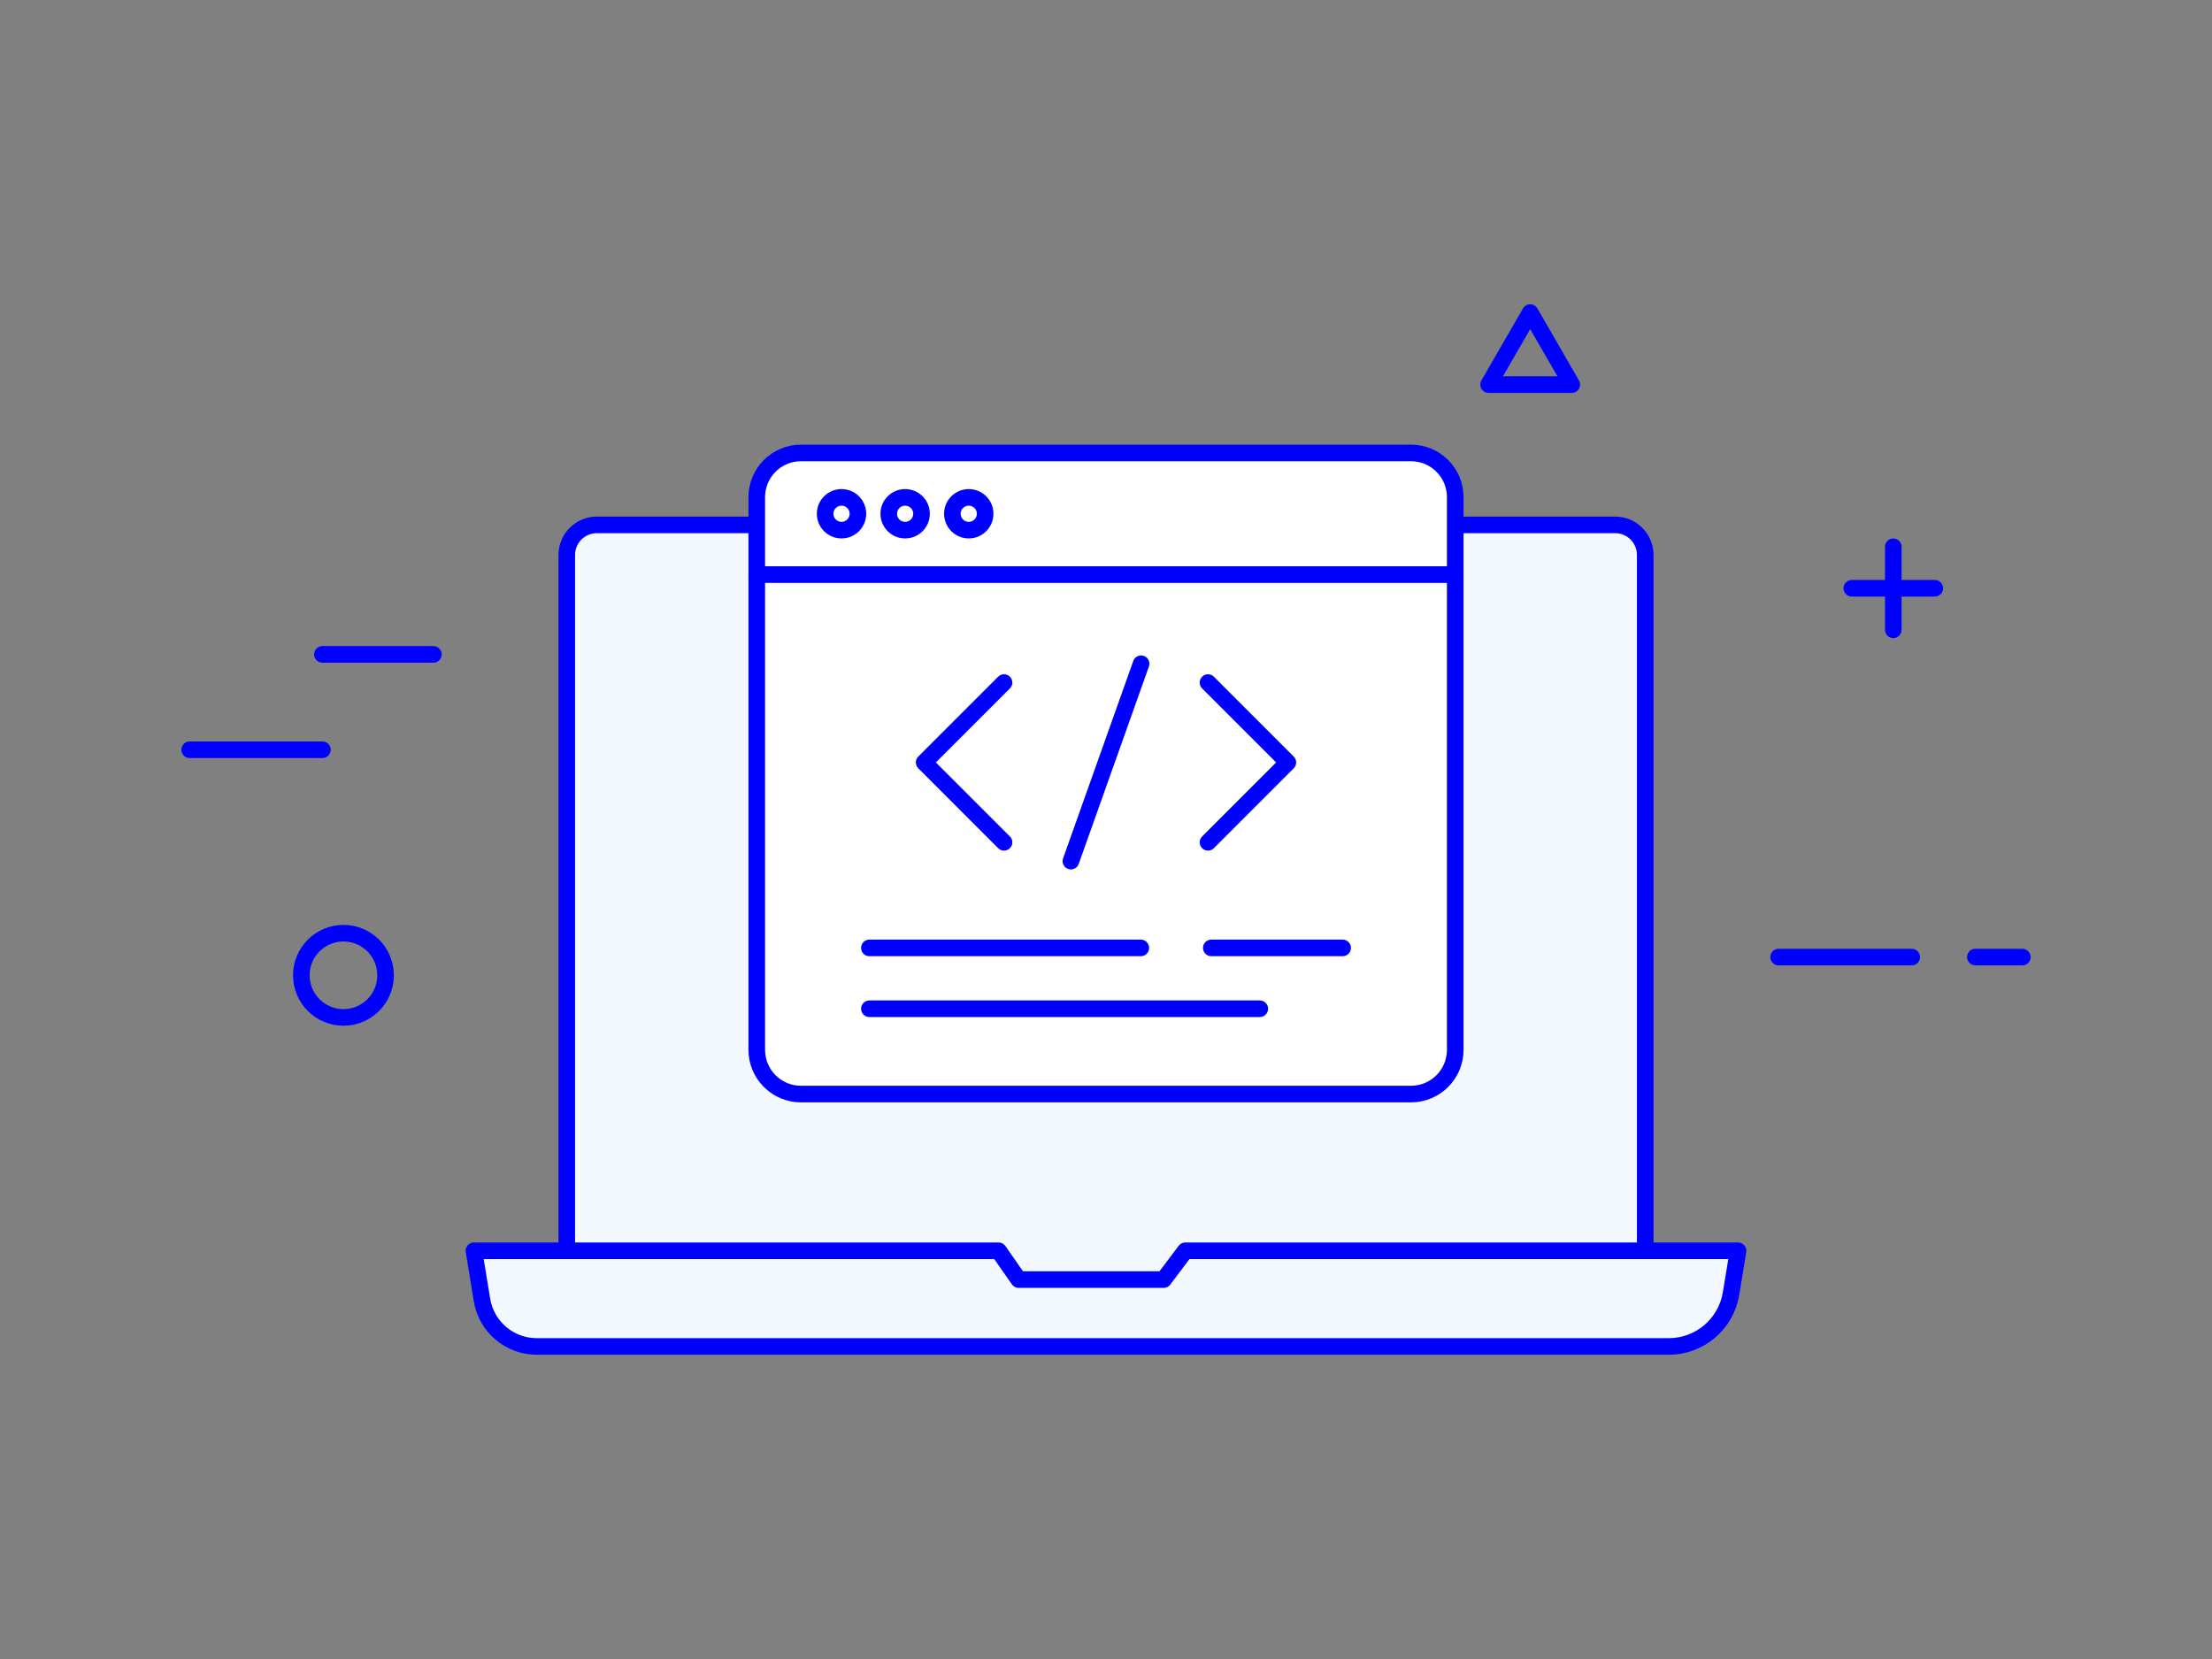 <?xml version="1.0" encoding="utf-8"?>
<!-- Generator: Adobe Illustrator 16.0.4, SVG Export Plug-In . SVG Version: 6.00 Build 0)  -->
<!DOCTYPE svg PUBLIC "-//W3C//DTD SVG 1.1//EN" "http://www.w3.org/Graphics/SVG/1.1/DTD/svg11.dtd">
<svg version="1.1" id="Warstwa_1" xmlns="http://www.w3.org/2000/svg" xmlns:xlink="http://www.w3.org/1999/xlink" x="0px" y="0px"
	 width="200px" height="150px" viewBox="0 0 200 150" enable-background="new 0 0 200 150" xml:space="preserve">
<rect x="0" y="0" width="200" height="150" fill="#808080" stroke="none"/>
<g>
	<g id="XMLID_5321_">
		<g id="XMLID_5323_">
			<path fill="#F3F8FF" stroke="#0000FF" stroke-width="1.5" stroke-linecap="round" stroke-linejoin="round" d="M146.048,117.547
				H53.952c-1.488,0-2.706-1.219-2.706-2.707V50.165c0-1.488,1.218-2.707,2.706-2.707h92.096c1.488,0,2.707,1.219,2.707,2.707
				v64.675C148.755,116.328,147.536,117.547,146.048,117.547z"/>
		</g>
		<g id="XMLID_5322_">
			<path fill="#F3F8FF" stroke="#0000FF" stroke-width="1.5" stroke-linecap="round" stroke-linejoin="round" d="M150.884,121.741
				H48.529c-2.457,0-4.553-1.779-4.95-4.205l-0.729-4.446h47.438l1.815,2.604h13.108l1.96-2.604h49.978l-0.635,3.866
				C156.062,119.718,153.68,121.741,150.884,121.741z"/>
		</g>
	</g>
	<g id="XMLID_5317_">
		
			<circle fill="none" stroke="#0000FF" stroke-width="1.5" stroke-linecap="round" stroke-linejoin="round" cx="31.054" cy="88.183" r="3.808"/>
		
			<line fill="none" stroke="#0000FF" stroke-width="1.5" stroke-linecap="round" stroke-linejoin="round" x1="171.184" y1="49.438" x2="171.184" y2="56.943"/>
		
			<line fill="none" stroke="#0000FF" stroke-width="1.5" stroke-linecap="round" stroke-linejoin="round" x1="174.938" y1="53.189" x2="167.432" y2="53.189"/>
		<polygon fill="none" stroke="#0000FF" stroke-width="1.5" stroke-linecap="round" stroke-linejoin="round" points="
			134.592,34.773 138.354,28.259 142.115,34.773 		"/>
		<g id="XMLID_5320_">
			
				<line fill="none" stroke="#0000FF" stroke-width="1.5" stroke-linecap="round" stroke-linejoin="round" x1="160.816" y1="86.535" x2="172.85" y2="86.535"/>
			
				<line fill="none" stroke="#0000FF" stroke-width="1.5" stroke-linecap="round" stroke-linejoin="round" x1="178.604" y1="86.535" x2="182.85" y2="86.535"/>
			
				<line fill="none" stroke="#0000FF" stroke-width="1.5" stroke-linecap="round" stroke-linejoin="round" x1="39.185" y1="59.168" x2="29.15" y2="59.168"/>
			
				<line fill="none" stroke="#0000FF" stroke-width="1.5" stroke-linecap="round" stroke-linejoin="round" x1="29.15" y1="67.789" x2="17.15" y2="67.789"/>
		</g>
	</g>
	<g>
		<path id="XMLID_5337_" fill="#FFFFFF" stroke="#0000FF" stroke-width="1.5" stroke-linecap="round" stroke-linejoin="round" d="
			M131.577,94.921c0,2.209-1.791,4-4,4H72.423c-2.209,0-4-1.791-4-4V44.952c0-2.209,1.791-4,4-4h55.154c2.209,0,4,1.791,4,4V94.921z
			"/>
		
			<line id="XMLID_5336_" fill="none" stroke="#0000FF" stroke-width="1.5" stroke-linecap="round" stroke-linejoin="round" x1="68.423" y1="51.952" x2="131.577" y2="51.952"/>
		<g>
			<g>
				<path fill="none" stroke="#0000FF" stroke-width="1.5" stroke-linecap="round" stroke-linejoin="round" d="M76.085,44.971
					c0.82,0,1.484,0.662,1.484,1.479c0,0.819-0.664,1.483-1.484,1.483c-0.816,0-1.479-0.664-1.479-1.483
					C74.606,45.633,75.269,44.971,76.085,44.971z"/>
			</g>
			<g>
				<path fill="none" stroke="#0000FF" stroke-width="1.5" stroke-linecap="round" stroke-linejoin="round" d="M81.837,44.971
					c0.82,0,1.484,0.662,1.484,1.479c0,0.819-0.664,1.483-1.484,1.483c-0.816,0-1.479-0.664-1.479-1.483
					C80.358,45.633,81.021,44.971,81.837,44.971z"/>
			</g>
			<g>
				<path fill="none" stroke="#0000FF" stroke-width="1.5" stroke-linecap="round" stroke-linejoin="round" d="M87.589,44.971
					c0.82,0,1.484,0.662,1.484,1.479c0,0.819-0.664,1.483-1.484,1.483c-0.816,0-1.479-0.664-1.479-1.483
					C86.11,45.633,86.772,44.971,87.589,44.971z"/>
			</g>
		</g>
		<g>
			<polyline fill="none" stroke="#0000FF" stroke-width="1.5" stroke-linecap="round" stroke-linejoin="round" points="
				90.78,76.159 83.558,68.937 90.78,61.714 			"/>
			<polyline fill="none" stroke="#0000FF" stroke-width="1.5" stroke-linecap="round" stroke-linejoin="round" points="
				109.222,61.714 116.442,68.937 109.222,76.159 			"/>
			
				<line fill="none" stroke="#0000FF" stroke-width="1.5" stroke-linecap="round" stroke-linejoin="round" x1="103.173" y1="60.013" x2="96.827" y2="77.86"/>
		</g>
		<g>
			
				<line fill="none" stroke="#0000FF" stroke-width="1.5" stroke-linecap="round" stroke-linejoin="round" x1="78.606" y1="85.706" x2="103.146" y2="85.706"/>
			
				<line fill="none" stroke="#0000FF" stroke-width="1.5" stroke-linecap="round" stroke-linejoin="round" x1="78.606" y1="91.206" x2="113.905" y2="91.206"/>
			
				<line fill="none" stroke="#0000FF" stroke-width="1.5" stroke-linecap="round" stroke-linejoin="round" x1="109.521" y1="85.706" x2="121.396" y2="85.706"/>
		</g>
	</g>
</g>
</svg>
